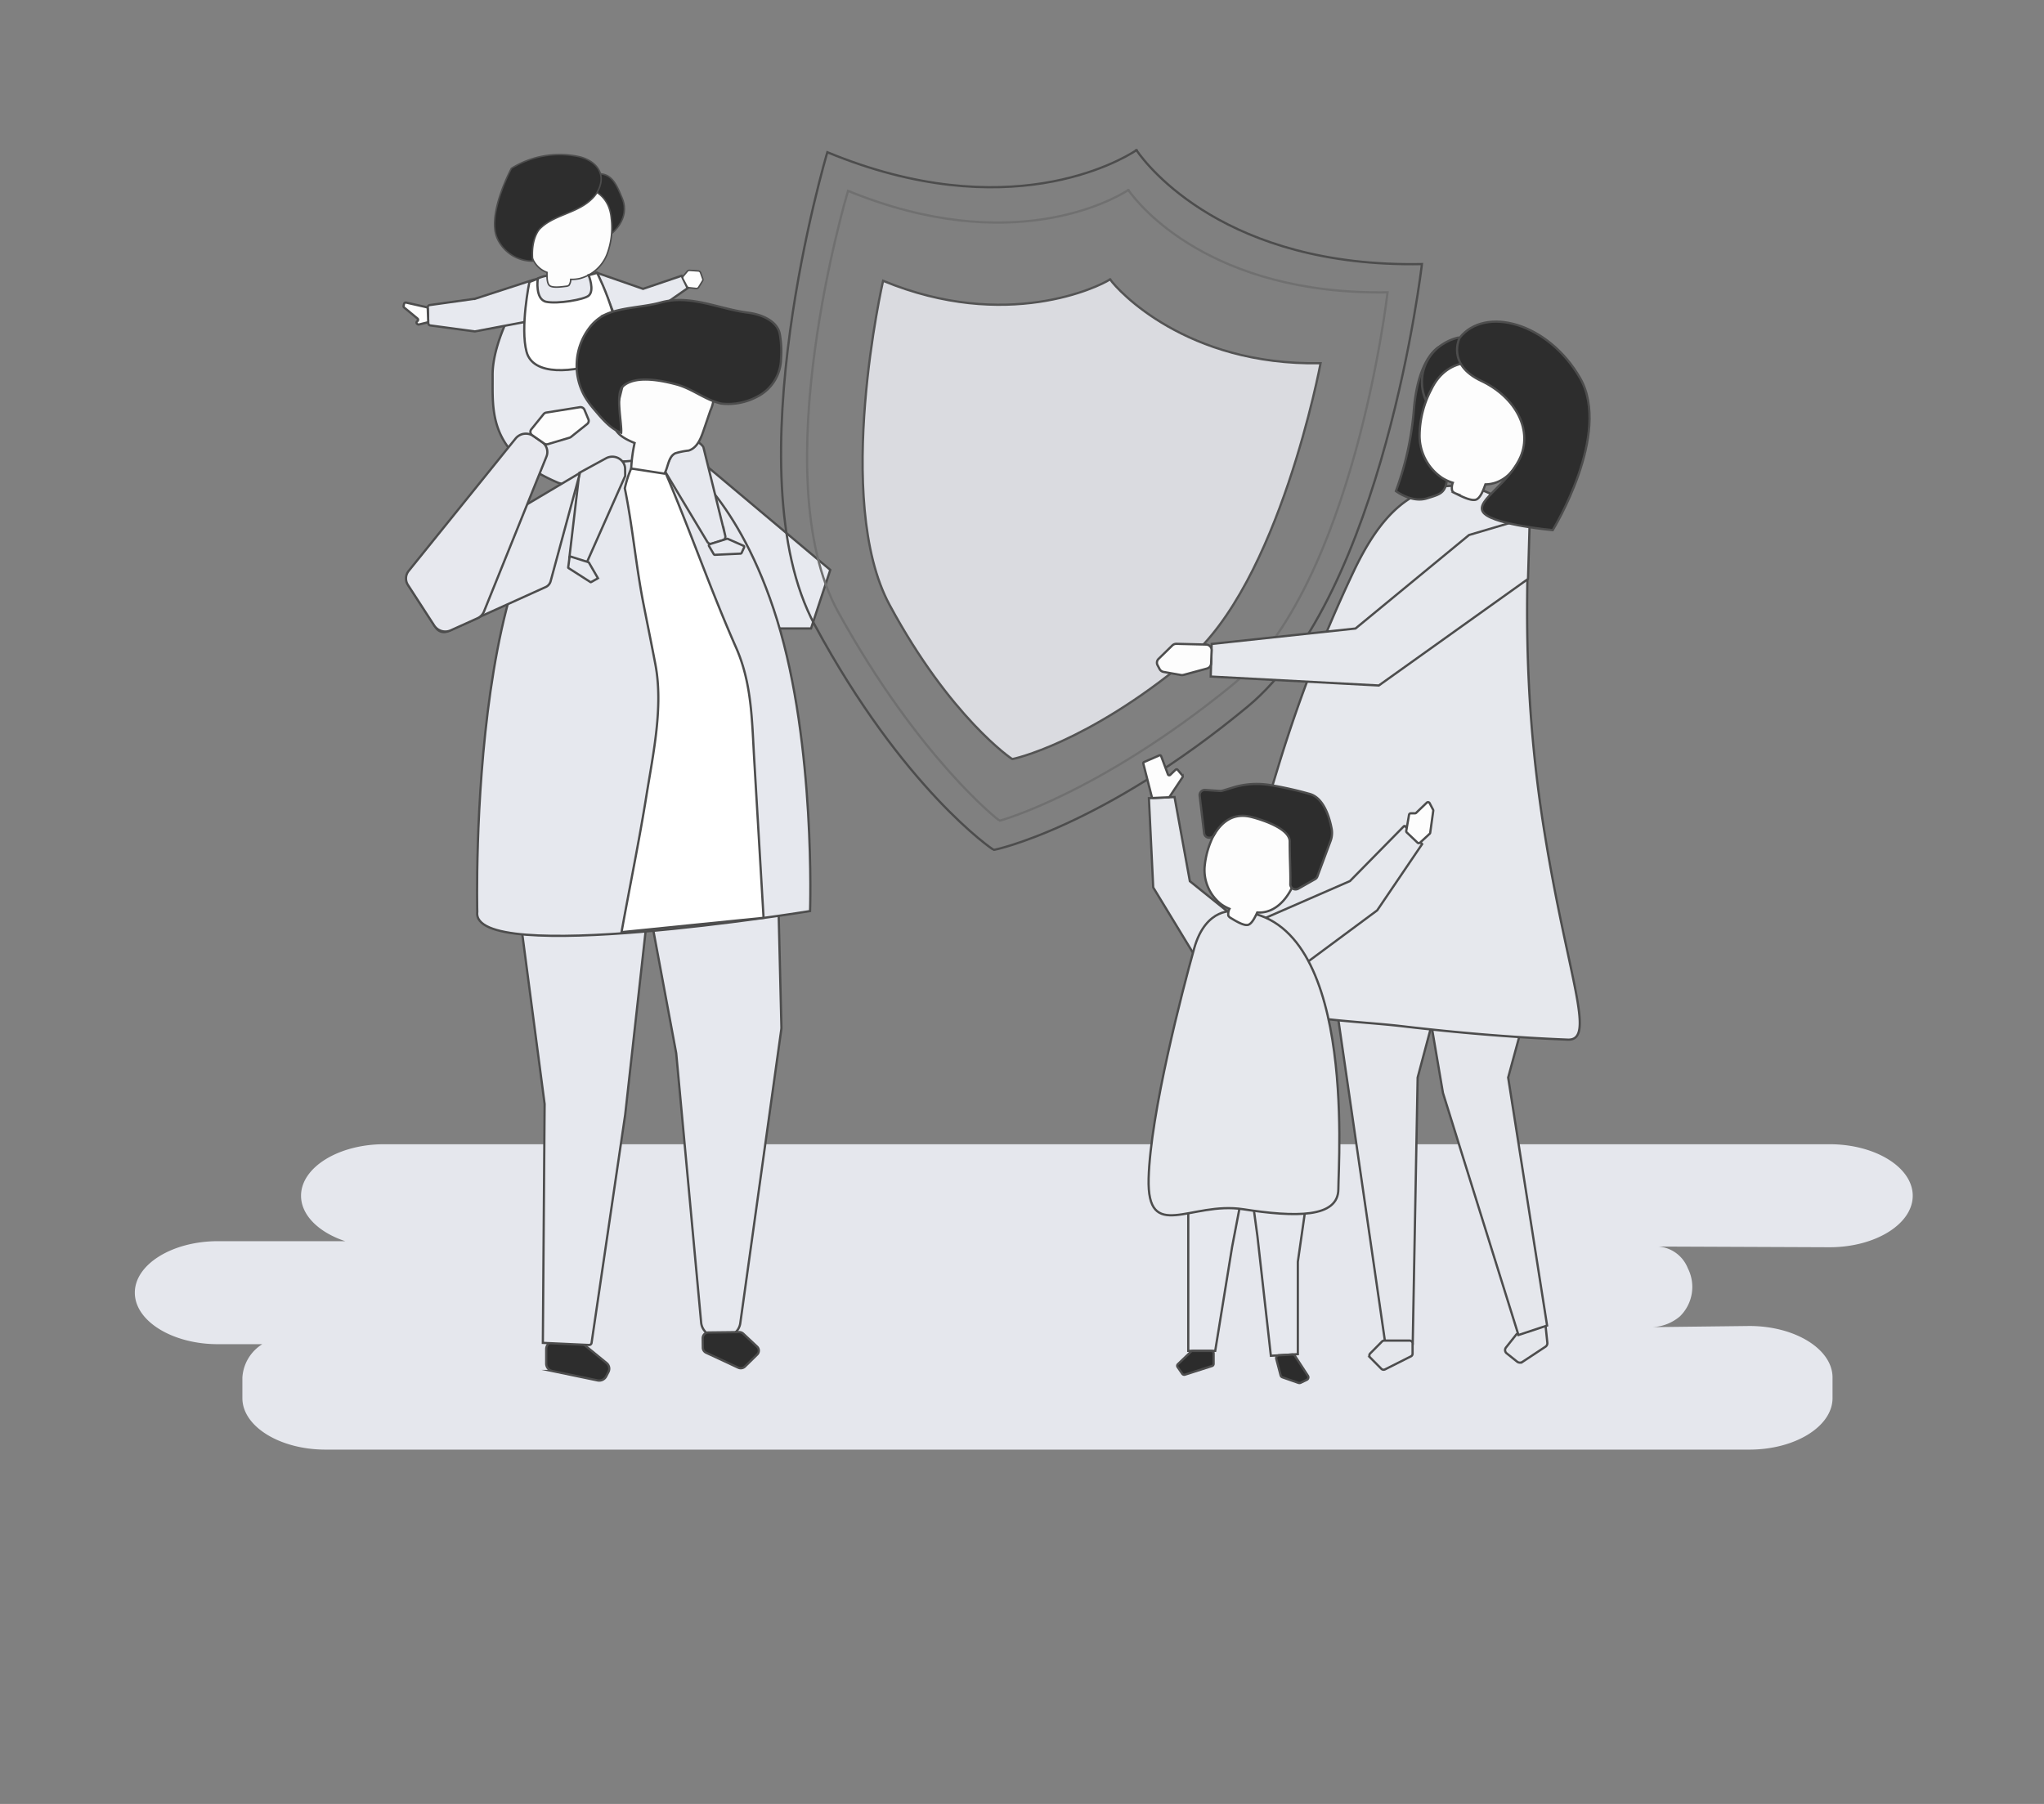 <svg xmlns="http://www.w3.org/2000/svg" xmlns:xlink="http://www.w3.org/1999/xlink" width="273" height="241" viewBox="0 0 273 241">
  <rect x="0" y="0" width="273" height="241" fill="#808080" stroke="none"/>
  <defs>
    <clipPath id="clip-path">
      <rect id="Rectangle_2732" data-name="Rectangle 2732" width="273" height="241" rx="20" fill="none"/>
    </clipPath>
  </defs>
  <g id="Group_13100" data-name="Group 13100" clip-path="url(#clip-path)">
    <g id="Mask_Group_232" data-name="Mask Group 232" transform="translate(18 20.043)">
      <g id="Health_default" transform="translate(0)">
        <g id="shadow" transform="translate(0 132.82)">
          <path id="Path_3653" data-name="Path 3653" d="M3052.045,3781.337H2858.989c-6.1,0-11.1,3.1-11.1,6.881h0c0,2.62,2.4,4.909,5.9,6.07h-17c-6.1,0-11.1,3.1-11.1,6.881h0c0,3.784,5,6.881,11.1,6.881h5.924a5.655,5.655,0,0,0-2.659,4.451v2.752c0,3.784,5,6.881,11.1,6.881h190.183c6.1,0,11.1-3.1,11.1-6.881V3812.5c0-3.784-5-6.881-11.1-6.881l-12.931.153a6.076,6.076,0,0,0,3.657-1.449,5.5,5.5,0,0,0,1.045-6.418,4.6,4.6,0,0,0-3.918-2.9l22.859.093c6.1,0,11.1-3.1,11.1-6.881h0C3063.149,3784.43,3058.149,3781.337,3052.045,3781.337Z" transform="translate(-2825.681 -3781.337)" fill="#e5e7ed"/>
        </g>
        <g id="object" transform="translate(35.899)">
          <path id="Path_3654" data-name="Path 3654" d="M2914.761,3666.16l4.071,1.029,17.141,14.4-2.571,7.82h-8.357Z" transform="translate(-2878.978 -3625.495)" fill="#e7e9ef" stroke="#4d4d4d" stroke-miterlimit="10" stroke-width="0.3"/>
          <g id="Group_12551" data-name="Group 12551" transform="translate(137.224 96.631)">
            <g id="Group_12549" data-name="Group 12549" transform="translate(9.897 59.539)">
              <path id="Path_3656" data-name="Path 3656" d="M3053.89,3812.052l.173,1.64a.561.561,0,0,1-.25.527l-3.073,2.029a.612.612,0,0,1-.714-.031l-1.394-1.109a.553.553,0,0,1-.093-.783l1.359-1.712a.585.585,0,0,1,.135-.124l2.833-1.868a.607.607,0,0,1,.823.146.56.56,0,0,1,.1.266Z" transform="translate(-3048.417 -3810.52)" fill="#e5e7ec" stroke="#4d4d4d" stroke-miterlimit="10" stroke-width="0.3"/>
            </g>
            <g id="Group_12550" data-name="Group 12550">
              <path id="Path_3657" data-name="Path 3657" d="M3051.813,3736.771l.632,6-5.6,20.617,5.2,33.129-3.824,1.268-10.085-32.345-1.6-9.409.058-19.923Z" transform="translate(-3036.536 -3736.107)" fill="#e5e7ec" stroke="#4d4d4d" stroke-miterlimit="10" stroke-width="0.3"/>
            </g>
          </g>
          <g id="Group_12554" data-name="Group 12554" transform="translate(123.086 98.935)">
            <g id="Group_12552" data-name="Group 12552">
              <path id="Path_3658" data-name="Path 3658" d="M3019.565,3744.034l8.044,55.512h3.656l.657-35.583,6.655-24.976Z" transform="translate(-3019.565 -3738.987)" fill="#e5e7ec" stroke="#4d4d4d" stroke-miterlimit="10" stroke-width="0.3"/>
            </g>
            <g id="Group_12553" data-name="Group 12553" transform="translate(5.904 60.115)">
              <path id="Path_3659" data-name="Path 3659" d="M3032.429,3814.519v1.36a.392.392,0,0,1-.219.349l-3.463,1.744a.424.424,0,0,1-.487-.08l-1.495-1.507a.382.382,0,0,1,0-.542l1.583-1.6a.421.421,0,0,1,.3-.121h3.369a.4.4,0,0,1,.416.388Z" transform="translate(-3026.652 -3814.12)" fill="#e5e7ec" stroke="#4d4d4d" stroke-miterlimit="10" stroke-width="0.3"/>
            </g>
          </g>
          <g id="Group_12556" data-name="Group 12556" transform="translate(110.851 44.864)">
            <g id="Group_12555" data-name="Group 12555">
              <path id="Path_3660" data-name="Path 3660" d="M3046.326,3717.166c-3.123-19.711-2.008-34.067-2.166-38.005a8.063,8.063,0,0,0-3.044-5.988c-1.264-.271-2.364-1.052-3.64-1.36-8.635-2.087-13.344,4.246-16.577,11.076a190.858,190.858,0,0,0-10.033,25.983c-2.374,7.785-4.753,15.642-5.747,23.721-.411,3.334-.75,6.5,3.046,7.967,6.056,2.344,12.861,2.292,19.257,3.041,7.347.863,14.7,1.494,22.1,1.789C3053.378,3745.543,3049.448,3736.878,3046.326,3717.166Z" transform="translate(-3004.877 -3671.408)" fill="#e6e8ed" stroke="#4d4d4d" stroke-miterlimit="10" stroke-width="0.3"/>
            </g>
          </g>
          <g id="Group_12557" data-name="Group 12557" transform="translate(50.42)">
            <path id="Path_3661" data-name="Path 3661" d="M3017.928,3630.573c-26.194.5-36.663-13.116-38.045-15.1,0,0,0-.172-.083-.119-.053-.08-.122.08-.122.08-2.057,1.332-17.1,10.146-41.163.194,0,0-12.714,42.7-1.678,63.167,11.786,21.864,23.824,30.068,23.9,30.032.056.062,14.518-3.04,33.931-19.152C3012.832,3674.61,3017.928,3630.573,3017.928,3630.573Z" transform="translate(-2932.332 -3615.336)" fill="none" stroke="#4d4d4d" stroke-miterlimit="10" stroke-width="0.3"/>
          </g>
          <g id="Group_12558" data-name="Group 12558" transform="translate(53.895 5.319)">
            <path id="Path_3662" data-name="Path 3662" d="M3014.037,3635.676c-23.751.361-33.29-11.8-34.551-13.567,0,0,0-.153-.074-.105-.049-.071-.111.071-.111.071-1.861,1.18-15.471,8.985-37.326.044,0,0-11.384,38-1.309,56.271,10.762,19.515,21.482,27.895,21.551,27.862.052.055,13.378-3.7,30.927-17.989C3009.565,3674.894,3014.037,3635.676,3014.037,3635.676Z" transform="translate(-2936.505 -3621.984)" fill="none" stroke="#707070" stroke-width="0.3"/>
          </g>
          <g id="Group_12561" data-name="Group 12561" transform="translate(61.311 17.256)" opacity="0.87">
            <path id="Path_3664" data-name="Path 3664" d="M3006.574,3648.129c-17.958.341-27.107-9.775-28.054-11.131,0,0,0-.118-.056-.08-.037-.053-.083.055-.083.055-1.41.913-13.745,6.961-30.239.142,0,0-6.7,29.263.868,43.3,8.08,14.99,16.334,20.615,16.386,20.589.038.042,9.954-2.087,23.263-13.13C3001.108,3677.538,3006.574,3648.129,3006.574,3648.129Z" transform="translate(-2945.406 -3636.902)" fill="#e7e8ee" stroke="#4d4d4d" stroke-miterlimit="10" stroke-width="0.3"/>
          </g>
          <g id="Group_12562" data-name="Group 12562" transform="translate(115.168 90.315)">
            <path id="Path_3665" data-name="Path 3665" d="M3010.059,3740.463l11.233-4.9,7.194-7.316a.126.126,0,0,1,.173-.006l.007.006,2.268,2.375-6,8.849-9.171,6.8Z" transform="translate(-3010.059 -3728.214)" fill="#e6e8ed" stroke="#4d4d4d" stroke-miterlimit="10" stroke-width="0.3"/>
          </g>
          <g id="Group_12563" data-name="Group 12563" transform="translate(99.551 86.44)">
            <path id="Path_3666" data-name="Path 3666" d="M2997.88,3745.3l-5.992-9.857-.577-11.922,3.425-.152,2.044,11.239,5.581,4.49Z" transform="translate(-2991.312 -3723.371)" fill="#e6e8ed" stroke="#4d4d4d" stroke-miterlimit="10" stroke-width="0.3"/>
          </g>
          <g id="Group_12564" data-name="Group 12564" transform="translate(104.807 135.982)">
            <path id="Path_3667" data-name="Path 3667" d="M2997.621,3786.8v22.933h3.6l2.249-13.847,2.028-10.6Z" transform="translate(-2997.621 -3785.29)" fill="#e6e8ee" stroke="#4d4d4d" stroke-miterlimit="10" stroke-width="0.3"/>
          </g>
          <g id="Group_12565" data-name="Group 12565" transform="translate(112.69 135.117)">
            <path id="Path_3668" data-name="Path 3668" d="M3007.085,3784.208l1.351,9.952,1.8,16.01,3.6-.216v-12.333l1.8-12.548Z" transform="translate(-3007.085 -3784.208)" fill="#e6e8ee" stroke="#4d4d4d" stroke-miterlimit="10" stroke-width="0.3"/>
          </g>
          <g id="Group_12566" data-name="Group 12566" transform="translate(99.507 101.669)">
            <path id="Path_3669" data-name="Path 3669" d="M3002.753,3742.426s-3.832-.649-5.406,4.976-5.856,22.068-6.081,30.725,5.631,3.029,12.614,4.11,12.727,1.19,12.727-2.7S3019.083,3742.537,3002.753,3742.426Z" transform="translate(-2991.259 -3742.404)" fill="#e6e8ed" stroke="#4d4d4d" stroke-miterlimit="10" stroke-width="0.3"/>
          </g>
          <g id="Group_12570" data-name="Group 12570" transform="translate(106.33 84.686)">
            <g id="Group_12568" data-name="Group 12568" transform="translate(0.645 3.111)">
              <g id="Group_12567" data-name="Group 12567">
                <path id="Path_3670" data-name="Path 3670" d="M3002.051,3727.78c3.19-5.4,10.334-1.946,10.824,3.441.278,3.06-1.855,8.161-5.607,7.905-.235.493-.644,1.43-1.171,1.639-.571.226-1.833-.581-2.332-.88a.868.868,0,0,1-.354-.32,1.537,1.537,0,0,1,.15-.929,5.288,5.288,0,0,1-1.14-.633,5.8,5.8,0,0,1-2.181-4.955A11.527,11.527,0,0,1,3002.051,3727.78Z" transform="translate(-3000.223 -3725.066)" fill="#fdfdfd" stroke="#4d4d4d" stroke-miterlimit="10" stroke-width="0.3"/>
              </g>
            </g>
            <g id="Group_12569" data-name="Group 12569">
              <path id="Path_3671" data-name="Path 3671" d="M3006.374,3725.6s5.1,1.226,5.1,3.268c0,2.394.129,4.173.084,5.706a.684.684,0,0,0,.676.695.729.729,0,0,0,.379-.093l2.256-1.28a.682.682,0,0,0,.3-.352l1.762-4.737a3.1,3.1,0,0,0,.146-1.65c-.264-1.4-1-4.026-2.843-4.617a48.411,48.411,0,0,0-5.22-1.184,10.842,10.842,0,0,0-5.09.291l-1.47.446a.73.73,0,0,1-.26.029l-2-.137a.691.691,0,0,0-.749.622.669.669,0,0,0,0,.125l.6,5.041a.694.694,0,0,0,.777.589.7.7,0,0,0,.534-.349C3002.246,3726.475,3003.8,3724.925,3006.374,3725.6Z" transform="translate(-2999.449 -3721.178)" fill="#2d2d2d" stroke="#4d4d4d" stroke-miterlimit="10" stroke-width="0.3"/>
            </g>
          </g>
          <g id="Group_12571" data-name="Group 12571" transform="translate(103.329 160.433)">
            <path id="Path_3672" data-name="Path 3672" d="M2997.688,3815.94l-1.749,1.68a.294.294,0,0,0-.039.381l.625.9a.323.323,0,0,0,.361.119l3.611-1.156a.3.3,0,0,0,.215-.286v-1.427a.307.307,0,0,0-.313-.3h-2.485A.321.321,0,0,0,2997.688,3815.94Z" transform="translate(-2995.847 -3815.848)" fill="#2c2c2c" stroke="#4d4d4d" stroke-miterlimit="10" stroke-width="0.3"/>
          </g>
          <g id="Group_12572" data-name="Group 12572" transform="translate(116.548 160.908)">
            <path id="Path_3673" data-name="Path 3673" d="M3011.728,3817.021l.583,2.209a.385.385,0,0,0,.25.264l2.121.741a.414.414,0,0,0,.312-.017l.809-.389a.373.373,0,0,0,.176-.51.334.334,0,0,0-.018-.031l-1.741-2.667a.4.4,0,0,0-.36-.178l-1.771.106a.386.386,0,0,0-.373.4A.394.394,0,0,0,3011.728,3817.021Z" transform="translate(-3011.716 -3816.441)" fill="#2c2c2c" stroke="#4d4d4d" stroke-miterlimit="10" stroke-width="0.3"/>
          </g>
          <g id="Group_12573" data-name="Group 12573" transform="translate(133.918 87.124)">
            <path id="Path_3674" data-name="Path 3674" d="M3032.571,3728.066l.374-2.16a.237.237,0,0,1,.238-.194h.553a.246.246,0,0,0,.167-.068l1.407-1.351a.247.247,0,0,1,.341,0,.23.23,0,0,1,.046.062l.459.88a.219.219,0,0,1,.024.134l-.407,2.936a.232.232,0,0,1-.072.137l-1.29,1.19a.248.248,0,0,1-.333,0l-1.438-1.366A.226.226,0,0,1,3032.571,3728.066Z" transform="translate(-3032.568 -3724.224)" fill="#fdfdfd" stroke="#4d4d4d" stroke-miterlimit="10" stroke-width="0.3"/>
          </g>
          <g id="Group_12574" data-name="Group 12574" transform="translate(98.795 80.859)">
            <path id="Path_3675" data-name="Path 3675" d="M2993.923,3721.929l1.735-2.61a.173.173,0,0,0-.012-.207l-.646-.775a.189.189,0,0,0-.26-.027l-.015.013-.719.69a.191.191,0,0,1-.262,0,.173.173,0,0,1-.043-.065l-.905-2.435a.187.187,0,0,0-.237-.108l-.013.006-2.034.888a.176.176,0,0,0-.1.2l1.139,4.464a.184.184,0,0,0,.188.135l2.039-.091A.187.187,0,0,0,2993.923,3721.929Z" transform="translate(-2990.404 -3716.395)" fill="#fdfdfd" stroke="#4d4d4d" stroke-miterlimit="10" stroke-width="0.3"/>
          </g>
          <g id="Group_12575" data-name="Group 12575" transform="translate(107.805 49.03)">
            <path id="Path_3676" data-name="Path 3676" d="M3043.6,3684.885l-19.926,14.233-22.453-1.194.129-4.355,19.206-2.062,15.165-12.492,8.119-2.4Z" transform="translate(-3001.219 -3676.614)" fill="#e6e8ed" stroke="#4d4d4d" stroke-miterlimit="10" stroke-width="0.3"/>
          </g>
          <g id="Group_12576" data-name="Group 12576" transform="translate(100.624 65.966)">
            <path id="Path_3677" data-name="Path 3677" d="M2999.167,3697.884l-3.951-.1a.779.779,0,0,0-.566.219l-1.833,1.791a.711.711,0,0,0-.136.844l.27.511a.763.763,0,0,0,.542.39l2.313.412a.8.8,0,0,0,.347-.016l3.125-.849a.739.739,0,0,0,.555-.677l.072-1.76a.746.746,0,0,0-.731-.764Z" transform="translate(-2992.6 -3697.782)" fill="#fdfdfd" stroke="#4d4d4d" stroke-miterlimit="10" stroke-width="0.3"/>
          </g>
          <g id="Group_12581" data-name="Group 12581" transform="translate(132.544 22.925)">
            <g id="Group_12577" data-name="Group 12577" transform="translate(0 3.344)">
              <path id="Path_3678" data-name="Path 3678" d="M3036.74,3648.167s-2.767,1.258-3.406,8.17a40.818,40.818,0,0,1-2.416,11.122s2.113,1.608,4.114.982,2.7-.679,2.754-3.537,2.083-16.061,2.083-16.061Z" transform="translate(-3030.918 -3648.167)" fill="#2d2d2d" stroke="#4d4d4d" stroke-miterlimit="10" stroke-width="0.3"/>
            </g>
            <g id="Group_12578" data-name="Group 12578" transform="translate(3.47 2.129)">
              <path id="Path_3679" data-name="Path 3679" d="M3042.559,3651.473a7.209,7.209,0,0,0-6.448,4.451,5.972,5.972,0,0,1,1.869-8.46,6.5,6.5,0,0,1,1.971-.815,6.967,6.967,0,0,1,2.4,4.823Z" transform="translate(-3035.083 -3646.648)" fill="#2d2d2d" stroke="#4d4d4d" stroke-miterlimit="10" stroke-width="0.3"/>
            </g>
            <g id="Group_12579" data-name="Group 12579" transform="translate(3.162 5.475)">
              <path id="Path_3680" data-name="Path 3680" d="M3036.271,3654.423c3.144-6.578,11.8-3.246,12.925,2.956.639,3.527-1.308,9.657-5.692,9.715-.221.6-.6,1.722-1.19,2.014-.64.32-2.187-.5-2.8-.8a1.027,1.027,0,0,1-.442-.335,1.772,1.772,0,0,1,.076-1.093,6.226,6.226,0,0,1-1.39-.626,6.807,6.807,0,0,1-3.044-5.546A13.353,13.353,0,0,1,3036.271,3654.423Z" transform="translate(-3034.714 -3650.83)" fill="#fdfdfd" stroke="#4d4d4d" stroke-miterlimit="10" stroke-width="0.3"/>
            </g>
            <g id="Group_12580" data-name="Group 12580" transform="translate(8.164)">
              <path id="Path_3681" data-name="Path 3681" d="M3041.07,3646.14s-1.833,3.537,2.876,5.761,6.976,6.743,5.094,10.489-6.314,5.779-4.635,7.281,9.092,2.17,9.092,2.17,7.934-12.9,3.648-20.323S3044.471,3641.874,3041.07,3646.14Z" transform="translate(-3040.719 -3643.988)" fill="#2d2d2d" stroke="#4d4d4d" stroke-miterlimit="10" stroke-width="0.3"/>
            </g>
          </g>
          <g id="Group_12582" data-name="Group 12582" transform="translate(11.895 16.172)">
            <path id="Path_3682" data-name="Path 3682" d="M2893.548,3636.138a4.827,4.827,0,0,0-2.955,1.487c-1.092,1.312-4.546,7.256-4.507,11.872s-.7,10.349,8.8,14.347c4.733,1.483,4.84-2.589,8.625-2.836s7.056,1.022,6.537-4.63-4.233-6.926-6.292-13.235S2898.449,3634.287,2893.548,3636.138Z" transform="translate(-2886.085 -3635.547)" fill="#e7e9ef" stroke="#4d4d4d" stroke-miterlimit="10" stroke-width="0.3"/>
          </g>
          <g id="Group_12583" data-name="Group 12583" transform="translate(3.228 17.304)">
            <path id="Path_3683" data-name="Path 3683" d="M2889.848,3636.98l-7.793,2.532a.326.326,0,0,1-.058.014l-6.037.842a.318.318,0,0,0-.28.32l.076,2.105a.318.318,0,0,0,.281.3l5.876.791a.348.348,0,0,0,.108,0l6.42-1.214a.321.321,0,0,0,.25-.218l1.576-5.083a.313.313,0,0,0-.216-.392A.338.338,0,0,0,2889.848,3636.98Z" transform="translate(-2875.68 -3636.962)" fill="#e7e9ef" stroke="#4d4d4d" stroke-miterlimit="10" stroke-width="0.3"/>
          </g>
          <g id="Group_12584" data-name="Group 12584" transform="translate(25.848 16.411)">
            <path id="Path_3684" data-name="Path 3684" d="M2902.835,3635.847l6.139,2.137,5.152-1.75.8,1.658-4.859,3.384-4.86.32Z" transform="translate(-2902.835 -3635.847)" fill="#e7e9ef" stroke="#4d4d4d" stroke-miterlimit="10" stroke-width="0.3"/>
          </g>
          <g id="Group_12588" data-name="Group 12588" transform="translate(12.157 0.611)">
            <g id="Group_12585" data-name="Group 12585" transform="translate(11.285 2.549)">
              <path id="Path_3685" data-name="Path 3685" d="M2900.794,3621.171s3.845,2.434,3.5,6.11c0,0,2.521-1.942,1.44-4.646s-1.8-3.769-4.466-3.2S2900.794,3621.171,2900.794,3621.171Z" transform="translate(-2899.946 -3619.286)" fill="#2d2d2d" stroke="#4d4d4d" stroke-miterlimit="10" stroke-width="0.2"/>
            </g>
            <g id="Group_12586" data-name="Group 12586" transform="translate(4.563 4.326)">
              <path id="Path_3686" data-name="Path 3686" d="M2902.9,3625.677c-.467-5.476-7.542-5.256-10.02-1.111-1.409,2.357-1.675,7.215,1.437,8.349,0,.48-.037,1.378.305,1.734.371.386,1.7.188,2.214.127a.81.81,0,0,0,.406-.128,1.368,1.368,0,0,0,.241-.8,4.83,4.83,0,0,0,1.16-.1,5.366,5.366,0,0,0,3.67-3.2A10.1,10.1,0,0,0,2902.9,3625.677Z" transform="translate(-2891.877 -3621.506)" fill="#fdfdfd" stroke="#4d4d4d" stroke-miterlimit="10" stroke-width="0.2"/>
            </g>
            <g id="Group_12587" data-name="Group 12587">
              <path id="Path_3687" data-name="Path 3687" d="M2899.43,3621.976c-1.981,2-5.125,2.125-7.011,4.063,0,0-1.233,1.268-.916,4.291a5.181,5.181,0,0,1-4.74-3.021c-1.444-3.154,1.882-9.37,1.882-9.37a12.214,12.214,0,0,1,9.015-1.568c1.735.391,3.3,1.648,2.915,3.546A4.025,4.025,0,0,1,2899.43,3621.976Z" transform="translate(-2886.399 -3616.1)" fill="#2d2d2d" stroke="#4d4d4d" stroke-miterlimit="10" stroke-width="0.2"/>
            </g>
          </g>
          <g id="Group_12589" data-name="Group 12589" transform="translate(16.121 16.411)">
            <path id="Path_3688" data-name="Path 3688" d="M2892.96,3636.63s-.388,2.768,1.139,3.082,5.049-.3,5.656-.812c.841-.7,0-2.74,0-2.74l1.134-.313s5.24,10.278,1.02,11.822-9.565,1.98-10.44-1.267.375-9.33.375-9.33Z" transform="translate(-2891.158 -3635.847)" fill="#fff" stroke="#4d4d4d" stroke-miterlimit="10" stroke-width="0.3"/>
          </g>
          <g id="Group_12590" data-name="Group 12590" transform="translate(0 20.376)">
            <path id="Path_3689" data-name="Path 3689" d="M2874.86,3641.421l-2.708-.612a.232.232,0,0,0-.279.166v0l-.061.278a.217.217,0,0,0,.075.215l1.781,1.47a.216.216,0,0,1,.024.313.233.233,0,0,1-.049.042h0a.216.216,0,0,0-.068.307.247.247,0,0,0,.049.053l.049.038a.24.24,0,0,0,.2.042l1.049-.259a.225.225,0,0,0,.174-.223l-.059-1.625A.225.225,0,0,0,2874.86,3641.421Z" transform="translate(-2871.806 -3640.803)" fill="#fdfdfd" stroke="#4d4d4d" stroke-miterlimit="10" stroke-width="0.3"/>
          </g>
          <g id="Group_12591" data-name="Group 12591" transform="translate(37.283 16.072)">
            <path id="Path_3690" data-name="Path 3690" d="M2916.64,3636.195l.545-.647a.353.353,0,0,1,.295-.123l1.162.08a.349.349,0,0,1,.306.226l.294.825a.322.322,0,0,1-.029.279l-.521.849a.352.352,0,0,1-.337.16l-.95-.1a.351.351,0,0,1-.273-.182l-.531-1.006A.324.324,0,0,1,2916.64,3636.195Z" transform="translate(-2916.562 -3635.423)" fill="#fdfdfd" stroke="#4d4d4d" stroke-miterlimit="10" stroke-width="0.2"/>
          </g>
          <g id="Group_12592" data-name="Group 12592" transform="translate(29.851 83.21)">
            <path id="Path_3691" data-name="Path 3691" d="M2927.525,3723.325l.732,29.98a1.948,1.948,0,0,1-.018.313l-5.48,39.265a2.055,2.055,0,0,1-2.036,1.732l-1.083.012a2.053,2.053,0,0,1-2.1-1.821l-3.324-35.925c-.005-.059-.013-.117-.024-.175l-6.522-35.023a2.008,2.008,0,0,1,1.688-2.318,2.169,2.169,0,0,1,.638-.013l15.725,2.041A2.032,2.032,0,0,1,2927.525,3723.325Z" transform="translate(-2907.64 -3719.334)" fill="#e6e8ee" stroke="#4d4d4d" stroke-miterlimit="10" stroke-width="0.3"/>
          </g>
          <g id="Group_12593" data-name="Group 12593" transform="translate(39.955 157.921)">
            <path id="Path_3692" data-name="Path 3692" d="M2919.77,3813.51l.016,1.287a.746.746,0,0,0,.438.662l4.291,2a.8.8,0,0,0,.9-.151l1.633-1.606a.726.726,0,0,0-.014-1.055l-1.842-1.727a.794.794,0,0,0-.552-.213l-4.1.046a.761.761,0,0,0-.769.754Z" transform="translate(-2919.77 -3812.708)" fill="#2d2d2d" stroke="#4d4d4d" stroke-miterlimit="10" stroke-width="0.3"/>
          </g>
          <g id="Group_12594" data-name="Group 12594" transform="translate(19.054 159.18)">
            <path id="Path_3693" data-name="Path 3693" d="M2899.513,3814.518l3.219,2.628a.972.972,0,0,1,.257,1.208l-.308.591a1.053,1.053,0,0,1-1.149.529l-6.034-1.253a1.009,1.009,0,0,1-.82-.975v-1.966a1.019,1.019,0,0,1,1.039-1h3.123A1.061,1.061,0,0,1,2899.513,3814.518Z" transform="translate(-2894.678 -3814.282)" fill="#2d2d2d" stroke="#4d4d4d" stroke-miterlimit="10" stroke-width="0.3"/>
          </g>
          <g id="Group_12595" data-name="Group 12595" transform="translate(14.952 93.751)">
            <path id="Path_3694" data-name="Path 3694" d="M2907.836,3736.78l-3.434,30.864-4.489,30.479a.326.326,0,0,1-.341.271l-6.164-.281.236-31.914-3.89-29.6,9.136-4.087Z" transform="translate(-2889.754 -3732.508)" fill="#e6e8ee" stroke="#4d4d4d" stroke-miterlimit="10" stroke-width="0.3"/>
          </g>
          <g id="Group_12596" data-name="Group 12596" transform="translate(9.822 41.179)">
            <path id="Path_3695" data-name="Path 3695" d="M2910.618,3666.905s7.98,5.069,13.051,21.506c5.165,16.738,4.4,38.881,4.4,38.881s-45.389,7.378-44.448.116c0,0-1.5-58.648,18.64-60.089C2903.178,3667.252,2910.124,3666.542,2910.618,3666.905Z" transform="translate(-2883.597 -3666.802)" fill="#e6e8ee" stroke="#4d4d4d" stroke-miterlimit="10" stroke-width="0.3"/>
          </g>
          <g id="Group_12597" data-name="Group 12597" transform="translate(29.119 42.518)">
            <path id="Path_3696" data-name="Path 3696" d="M2912.557,3668.886c3.425,8.019,5.991,15.583,9.509,23.564,2.083,4.729,2.107,9.669,2.4,14.707q.444,7.512.887,15.024.188,3.174.375,6.348l-18.97,1.913c1.093-6.066,2.342-12.109,3.318-18.194.9-5.613,2.28-11.914,1.205-17.572-.523-2.754-1.088-5.507-1.626-8.26-.986-5.053-1.426-10.222-2.458-15.266a14.651,14.651,0,0,1,.857-2.676Z" transform="translate(-2906.762 -3668.475)" fill="#fff" stroke="#4d4d4d" stroke-miterlimit="10" stroke-width="0.3"/>
          </g>
          <g id="Group_12600" data-name="Group 12600" transform="translate(21.989 40.969)">
            <g id="Group_12598" data-name="Group 12598" transform="translate(0.154)">
              <path id="Path_3697" data-name="Path 3697" d="M2905.835,3668.165l.011.947-5.172,11.664-2.287-.727,1.339-11.356,3.558-1.939a1.746,1.746,0,0,1,2.329.615A1.585,1.585,0,0,1,2905.835,3668.165Z" transform="translate(-2898.387 -3666.54)" fill="#e7e9ef" stroke="#4d4d4d" stroke-miterlimit="10" stroke-width="0.3"/>
            </g>
            <g id="Group_12599" data-name="Group 12599" transform="translate(0 13.322)">
              <path id="Path_3698" data-name="Path 3698" d="M2900.96,3684l1.181,2.041a.078.078,0,0,1-.03.106l-.852.474a.087.087,0,0,1-.083,0l-2.937-1.88a.079.079,0,0,1-.036-.075l.183-1.4a.083.083,0,0,1,.094-.068l.013,0,2.425.77A.08.08,0,0,1,2900.96,3684Z" transform="translate(-2898.202 -3683.19)" fill="#e7e9ef" stroke="#4d4d4d" stroke-miterlimit="10" stroke-width="0.3"/>
            </g>
          </g>
          <g id="Group_12603" data-name="Group 12603" transform="translate(34.917 38.724)">
            <g id="Group_12601" data-name="Group 12601">
              <path id="Path_3699" data-name="Path 3699" d="M2918.777,3664.585h0a.475.475,0,0,1,.091.185l2.909,11.787a.5.5,0,0,1-.342.588l-1.437.451a.529.529,0,0,1-.61-.225l-5.6-9.332a.482.482,0,0,1-.024-.45l1.2-2.588a2.262,2.262,0,0,1,2.94-1.08A2.207,2.207,0,0,1,2918.777,3664.585Z" transform="translate(-2913.722 -3663.734)" fill="#e7e9ef" stroke="#4d4d4d" stroke-miterlimit="10" stroke-width="0.3"/>
            </g>
            <g id="Group_12602" data-name="Group 12602" transform="translate(5.859 13.21)">
              <path id="Path_3700" data-name="Path 3700" d="M2923.287,3680.26l2.083.914a.174.174,0,0,1,.092.231l-.328.72a.185.185,0,0,1-.16.106l-3.4.156a.185.185,0,0,1-.166-.091l-.629-1.077a.172.172,0,0,1,.071-.24.141.141,0,0,1,.033-.014l2.271-.713A.19.19,0,0,1,2923.287,3680.26Z" transform="translate(-2920.755 -3680.244)" fill="#e7e9ef" stroke="#4d4d4d" stroke-miterlimit="10" stroke-width="0.3"/>
            </g>
          </g>
          <g id="Group_12606" data-name="Group 12606" transform="translate(23.118 20.038)">
            <g id="Group_12604" data-name="Group 12604" transform="translate(4.996 7.765)">
              <path id="Path_3701" data-name="Path 3701" d="M2912.28,3665.515l-4.436-.686a20.727,20.727,0,0,1,.458-3.409c-1.213-.491-2.605-1.2-2.743-2.46a3.407,3.407,0,0,1,.148-1.18l1.181-4.808a4.243,4.243,0,0,1,.627-1.586,3.868,3.868,0,0,1,2.749-1.226,9.507,9.507,0,0,1,7.369,2.188,3.886,3.886,0,0,1,1.167,1.674,5.093,5.093,0,0,1-.379,3.068l-.942,2.753c-.361,1.055-.861,2.25-1.963,2.59a9.876,9.876,0,0,0-1.792.364C2912.77,3663.3,2912.81,3664.611,2912.28,3665.515Z" transform="translate(-2905.554 -3650.085)" fill="#fdfdfd" stroke="#4d4d4d" stroke-miterlimit="10" stroke-width="0.3"/>
            </g>
            <g id="Group_12605" data-name="Group 12605">
              <path id="Path_3702" data-name="Path 3702" d="M2926.855,3648.254a13.289,13.289,0,0,0-.154-3.268c-.284-1.76-2.371-2.673-4.213-2.907-3.979-.5-7.722-2.475-11.712-1.365-2.28.635-5.288.64-7.376,1.6a5.9,5.9,0,0,0-2.166,1.814,8.357,8.357,0,0,0-.6,9.122,12.3,12.3,0,0,0,1.291,1.774c.984,1.158,2.157,2.587,3.582,3.077.114-1.242-.819-5.236.241-6.2,1.681-1.526,5.216-.753,7.149-.24,2.109.56,3.922,2.125,6.021,2.561a8.282,8.282,0,0,0,4.842-.976A5.794,5.794,0,0,0,2926.855,3648.254Z" transform="translate(-2899.557 -3640.38)" fill="#2d2d2d" stroke="#4d4d4d" stroke-miterlimit="10" stroke-width="0.3"/>
            </g>
          </g>
          <g id="Group_12607" data-name="Group 12607" transform="translate(0.463 43.158)">
            <path id="Path_3703" data-name="Path 3703" d="M2895.4,3669.288l-22.449,13.33a1.165,1.165,0,0,0-.4,1.64v0l3.689,5.7a1.27,1.27,0,0,0,1.583.449l13.045-5.9a1.2,1.2,0,0,0,.673-.778l3.906-14.418a.027.027,0,0,0-.008-.037A.029.029,0,0,0,2895.4,3669.288Z" transform="translate(-2872.362 -3669.276)" fill="#e7e9ef" stroke="#4d4d4d" stroke-miterlimit="10" stroke-width="0.3"/>
          </g>
          <g id="Group_12608" data-name="Group 12608" transform="translate(0.329 37.893)">
            <path id="Path_3704" data-name="Path 3704" d="M2886.842,3663.335l-14.28,17.689a1.6,1.6,0,0,0-.1,1.889l3.518,5.431a1.762,1.762,0,0,0,2.2.623l3.56-1.61a1.687,1.687,0,0,0,.873-.9l8.349-20.711a1.618,1.618,0,0,0-.6-1.938l-1.149-.8A1.771,1.771,0,0,0,2886.842,3663.335Z" transform="translate(-2872.201 -3662.695)" fill="#e7e8ee" stroke="#4d4d4d" stroke-miterlimit="10" stroke-width="0.3"/>
          </g>
          <g id="Group_12609" data-name="Group 12609" transform="translate(16.941 34.349)">
            <path id="Path_3705" data-name="Path 3705" d="M2892.265,3661.227l1.644-2.032a.578.578,0,0,1,.358-.205l4.469-.715a.576.576,0,0,1,.625.338l.532,1.28a.536.536,0,0,1-.167.626l-2.166,1.732a.583.583,0,0,1-.2.1l-2.872.857a.591.591,0,0,1-.5-.08l-1.608-1.12a.536.536,0,0,1-.126-.767Z" transform="translate(-2892.143 -3658.266)" fill="#fdfdfd" stroke="#4d4d4d" stroke-miterlimit="10" stroke-width="0.3"/>
          </g>
        </g>
      </g>
    </g>
  </g>
</svg>
